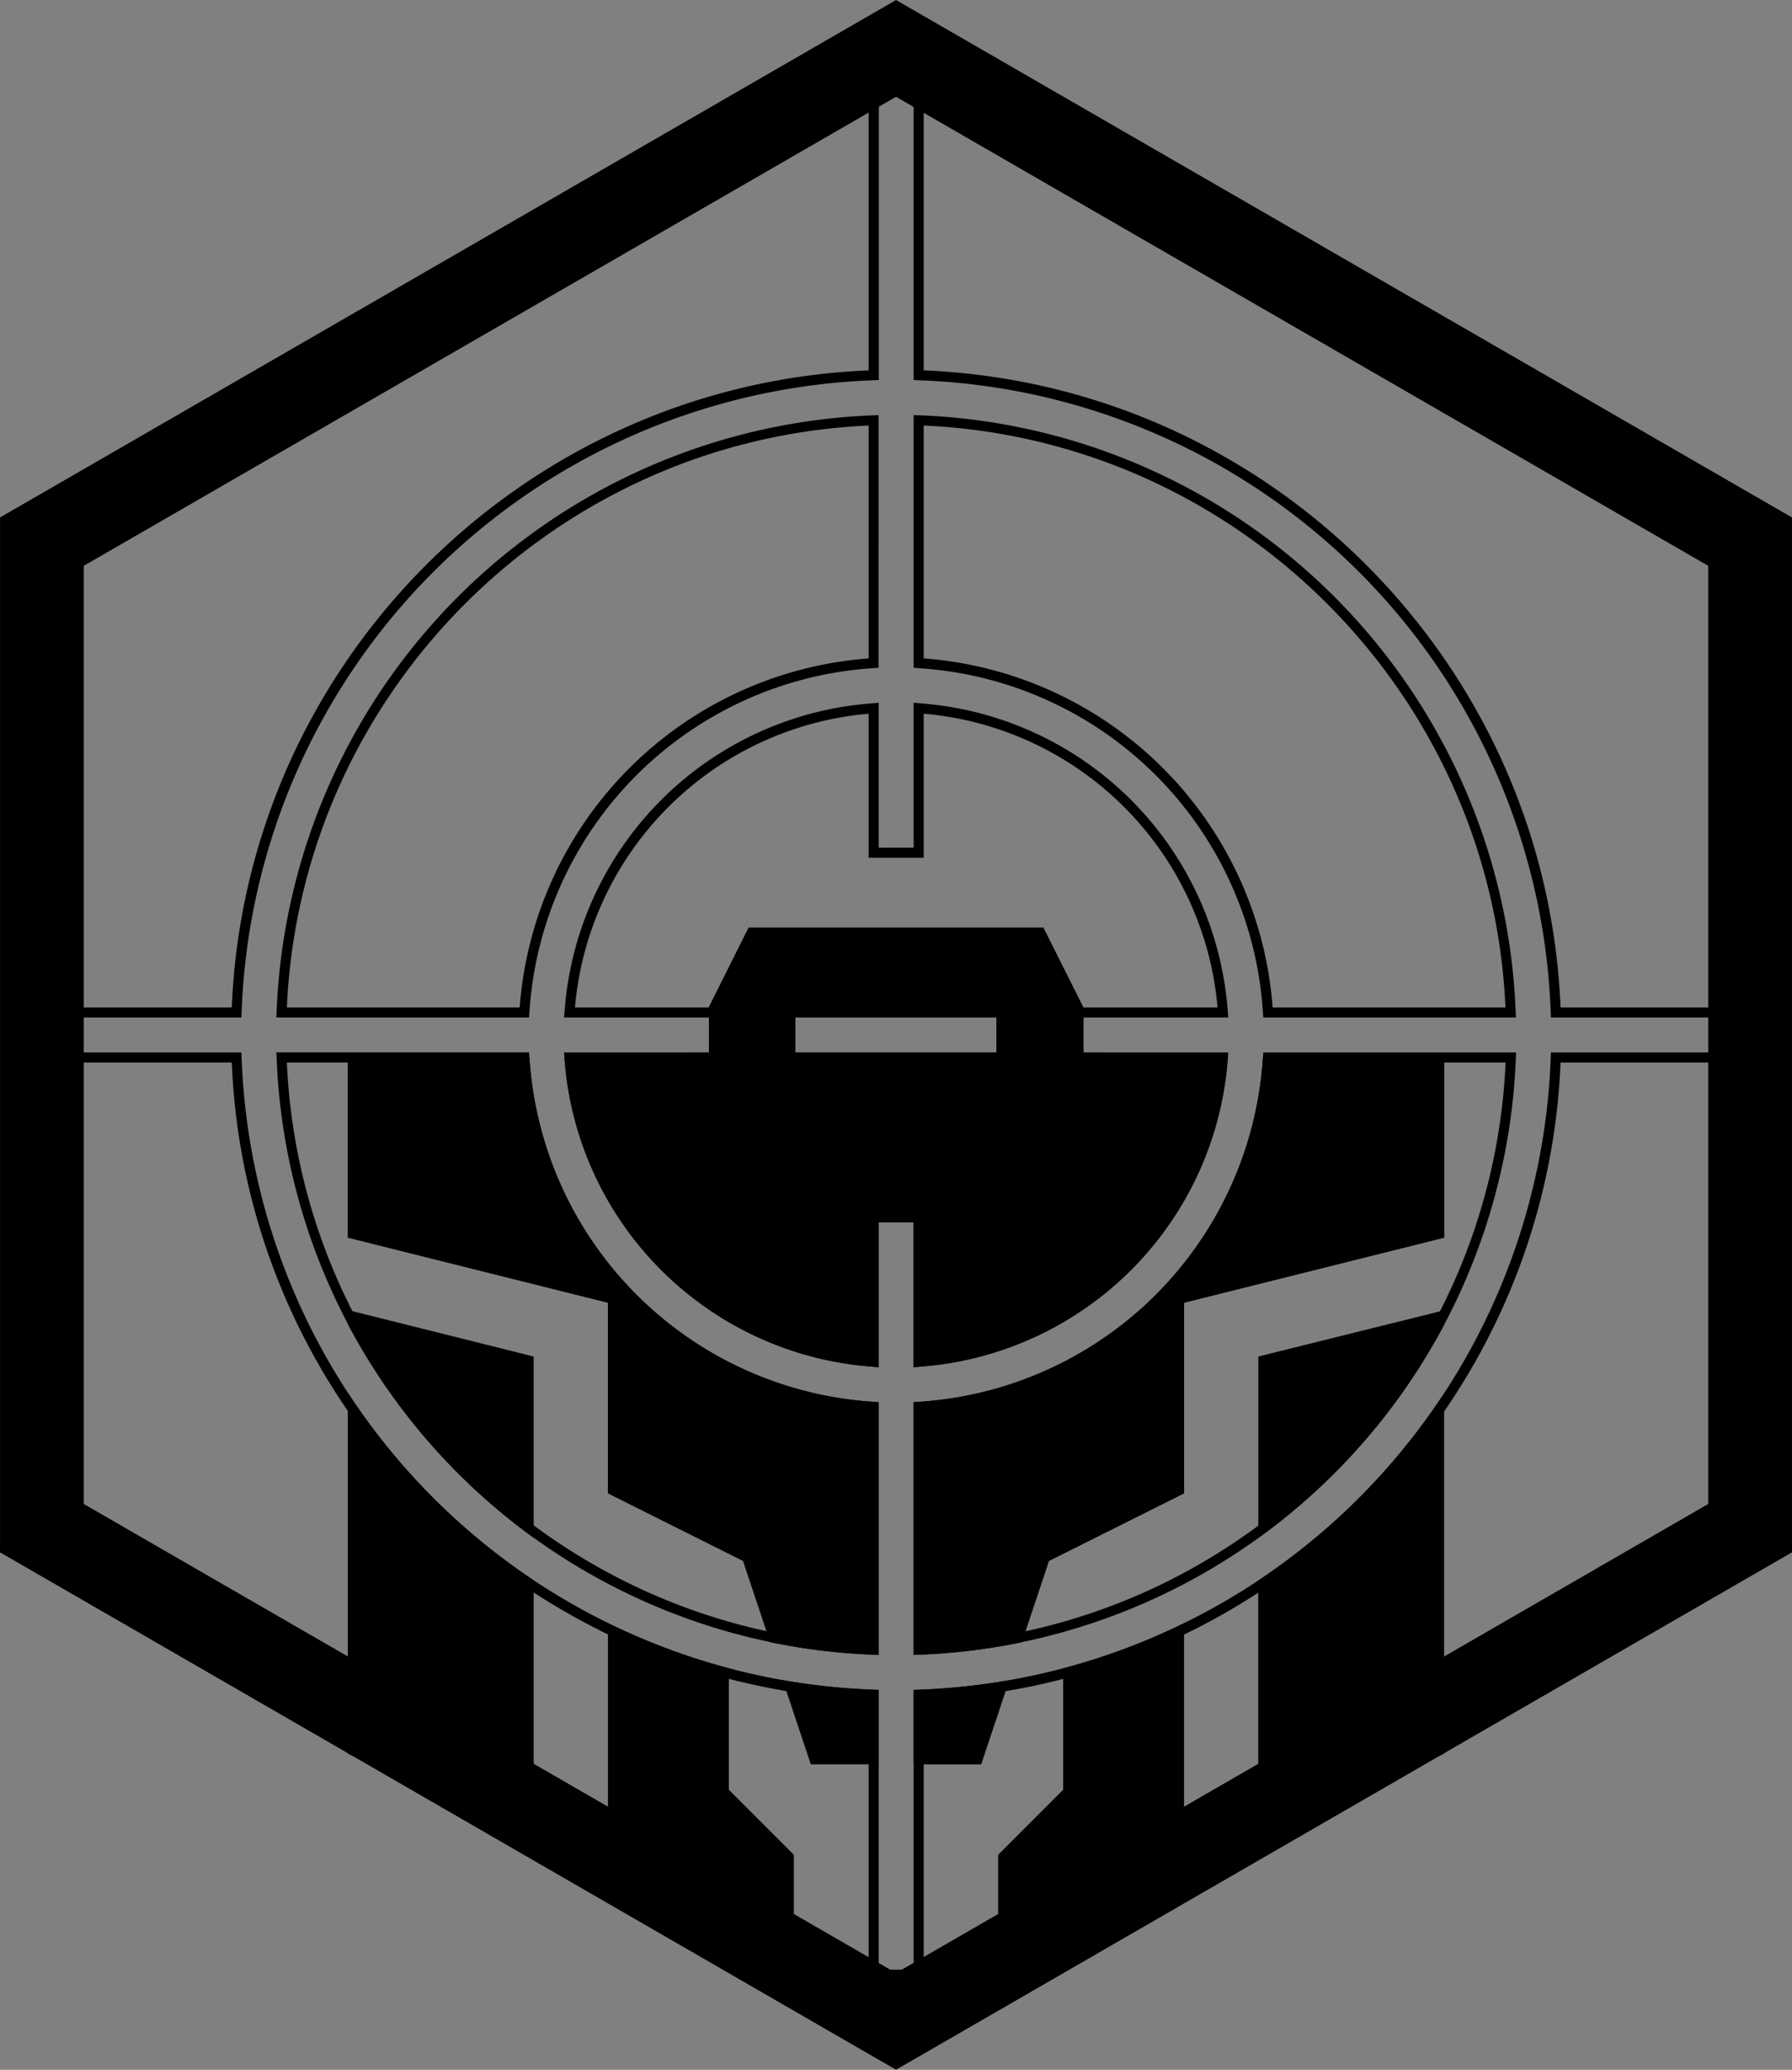 <svg xmlns="http://www.w3.org/2000/svg" viewBox="0 0 535.02 617.78"><rect x="0" y="0" width="535.02" height="617.78" fill="#808080" stroke="none"/><defs><style>.cls-1{stroke:#fff;stroke-miterlimit:10;stroke-width:2px;}</style></defs><g id="Crack_Shot" data-name="Crack Shot"><path class="cls-1" d="M32,322" transform="translate(-13.49 27.89)"/><path d="M269.33,373A93,93,0,0,1,189,292.75h42.62V269.3h-.88l8.4-16.8h83.64l8.4,16.8h-.78v23.45h42.62A93,93,0,0,1,292.77,373V330.41H269.33Zm-21.94-83.28H314.5V272.3H247.39Z" transform="translate(-13.49 27.89)"/><path d="M320.66,256l6.28,12.56v27.69H369A89.48,89.48,0,0,1,296.27,369V326.91H265.83V369a89.45,89.45,0,0,1-72.72-72.72h42V268.37L241.34,256h79.32m-76.77,37.25H318V268.8H243.89v24.45M325,249H237l-11.9,23.8h3v16.45h-43a96.41,96.41,0,0,0,87.68,87.67v-43h16.44v43A96.41,96.41,0,0,0,377,289.25h-43V272.8h2.95L325,249Zm-74.09,37.25V275.8H311v10.45H250.89Z" transform="translate(-13.49 27.89)"/><path d="M269.33,459.23A178.69,178.69,0,0,1,245,456l-6.82-20.44L198.5,415.66V362.72l.42.43a116.16,116.16,0,0,0,70.41,33.48ZM120.83,338.78v-46h44.61a116,116,0,0,0,27.62,64.09Z" transform="translate(-13.49 27.89)"/><path d="M162.32,296.25A119.33,119.33,0,0,0,184,351l-59.63-14.9v-39.8h38M202,370.83a119.63,119.63,0,0,0,63.83,28.92v55.71a175.28,175.28,0,0,1-18.13-2.54L242,435.78l-.92-2.75-2.59-1.29L202,413.49V370.83m-33.35-81.58H117.33v52.26L195,360.93v56.89L235.35,438l7,21a181,181,0,0,0,30.49,4V393.42A112.88,112.88,0,0,1,168.65,289.25Z" transform="translate(-13.49 27.89)"/><path d="M258.1,495.17l-4.67-14c5.28.72,10.6,1.24,15.9,1.55v12.45Z" transform="translate(-13.49 27.89)"/><path d="M258.5,485.32c2.44.27,4.89.49,7.33.67v5.68h-5.21l-2.12-6.35m-10.2-8.47,7.28,21.82h17.25V479.39a199.79,199.79,0,0,1-24.53-2.54Z" transform="translate(-13.49 27.89)"/><path d="M292.77,396.63a116.14,116.14,0,0,0,70.4-33.48l.33-.33v52.84l-39.71,19.86L317,456a178.43,178.43,0,0,1-24.19,3.25Zm76.29-39.82a116,116,0,0,0,27.6-64.06h44.51v46Z" transform="translate(-13.49 27.89)"/><path d="M437.67,296.25v39.8l-59.51,14.87a119.5,119.5,0,0,0,21.62-54.67h37.89M360,370.92v42.57l-36.48,18.25L320.93,433l-.92,2.75L314.29,453a178.67,178.67,0,0,1-18,2.51V399.75A119.57,119.57,0,0,0,360,370.92m84.67-81.67H393.45A112.88,112.88,0,0,1,289.27,393.42v69.51A180.83,180.83,0,0,0,319.65,459l7-21L367,417.82V360.93l77.67-19.42V289.25Z" transform="translate(-13.49 27.89)"/><path d="M292.77,495.17V482.72c5.27-.31,10.55-.82,15.8-1.54l-4.67,14Z" transform="translate(-13.49 27.89)"/><path d="M303.49,485.33l-2.11,6.34h-5.11V486c2.41-.17,4.82-.4,7.22-.66m10.2-8.47a198.2,198.2,0,0,1-24.42,2.53v19.28h17.15l7.27-21.81Z" transform="translate(-13.49 27.89)"/><path d="M286.27,1V85.54l2.88.12A195.8,195.8,0,0,1,476.42,272.92l.11,2.88H530v10.45H476.53l-.11,2.87A195.8,195.8,0,0,1,289.15,476.39l-2.88.12V560H275.83V476.51l-2.88-.12A195.8,195.8,0,0,1,85.68,289.12l-.12-2.87H34V275.8H85.56l.12-2.88A195.8,195.8,0,0,1,273,85.66l2.88-.12V1h10.44M390.66,275.8h75.43l-.14-3.13A185.32,185.32,0,0,0,289.41,96.12L286.27,96v75.44l2.78.2A109.88,109.88,0,0,1,390.46,273l.2,2.78M96,275.8h75.44l.2-2.78A109.89,109.89,0,0,1,273,171.62l2.79-.2V96l-3.14.14A185.34,185.34,0,0,0,96.14,272.67L96,275.8m190.27-50.67H275.83V181.86l-3.26.28a99.4,99.4,0,0,0-90.41,90.41l-.27,3.25h43.27v10.45H181.89l.27,3.25a99.4,99.4,0,0,0,90.41,90.41l3.26.28V336.91h10.44v43.28l3.26-.28a99.43,99.43,0,0,0,90.41-90.41l.27-3.25H336.94V275.8h43.27l-.27-3.25a99.43,99.43,0,0,0-90.41-90.41l-3.26-.28v43.27m0,240.94,3.14-.14A185.34,185.34,0,0,0,466,289.38l.14-3.13H390.66l-.2,2.78a109.88,109.88,0,0,1-101.41,101.4l-2.78.2v75.44m-10.44,0V390.63l-2.79-.2A109.89,109.89,0,0,1,171.64,289l-.2-2.78H96l.14,3.13A185.36,185.36,0,0,0,272.69,465.93l3.14.14M289.27-2H272.83V82.66C169.88,86.88,86.9,169.85,82.69,272.8H31v16.45H82.69c4.21,103,87.19,185.92,190.14,190.14V563h16.44V479.39c103-4.22,185.93-87.19,190.14-190.14H533V272.8H479.41c-4.21-103-87.19-185.92-190.14-190.14V-2ZM393.45,272.8A112.88,112.88,0,0,0,289.27,168.63V99.12c93.88,4.19,169.49,79.8,173.69,173.68Zm-294.31,0c4.19-93.88,79.8-169.49,173.69-173.68v69.51A112.88,112.88,0,0,0,168.65,272.8Zm173.69-44.67h16.44v-43A96.4,96.4,0,0,1,377,272.8h-43v16.45h43a96.41,96.41,0,0,1-87.68,87.67v-43H272.83v43a96.41,96.41,0,0,1-87.68-87.67h43V272.8h-43a96.4,96.4,0,0,1,87.68-87.67v43Zm16.44,234.8V393.42A112.88,112.88,0,0,0,393.45,289.25H463c-4.2,93.88-79.81,169.49-173.69,173.68Zm-16.44,0c-93.89-4.19-169.5-79.8-173.69-173.68h69.51A112.88,112.88,0,0,0,272.83,393.42v69.51Z" transform="translate(-13.49 27.89)"/><path class="cls-1" d="M32,322" transform="translate(-13.49 27.89)"/><path d="M272.33,462.41a182.28,182.28,0,0,1-26.21-3.18l-7.91-23.71L198.5,415.66V358.39q1.25,1.33,2.55,2.64a113.06,113.06,0,0,0,71.28,32.85ZM120.83,338.78V291.33h47.49a113.05,113.05,0,0,0,29.93,66.81Z" transform="translate(-13.49 27.89)"/><path d="M165.17,294.83a116.43,116.43,0,0,0,23.39,57.27l-64.23-16.05V294.83h40.84m36.83,72a116.59,116.59,0,0,0,66.83,30.29V458.7a180.16,180.16,0,0,1-20-2.52l-6.8-20.4-.92-2.75-2.59-1.29L202,413.49v-46.7m-30.44-79H117.33v53.68L195,360.93v56.89L235.35,438l8.09,24.26a183.75,183.75,0,0,0,29.25,3.67l3.14.14V390.63l-2.79-.2A109.89,109.89,0,0,1,171.64,289l-.08-1.2Z" transform="translate(-13.49 27.89)"/><path d="M272.33,376.38a95.93,95.93,0,0,1-86.47-85.05h33.9l.8-1.58h8.1V273.54l10.52-21h83.64l10.62,21.24v16h8l.79,1.58h34a95.93,95.93,0,0,1-86.47,85.05v-43H272.33Zm-24.94-86.63H314.5V272.3H247.39Z" transform="translate(-13.49 27.89)"/><path d="M320.66,256l9.28,18.56v18.69h9.34l.8,1.58h32.18a92.46,92.46,0,0,1-79,77.63V329.91H268.83v42.55a92.43,92.43,0,0,1-79-77.63h32.09l.79-1.58h9.44V274.37L241.34,256h79.32m-76.77,37.25H318V268.8H243.89v24.45M325,249H237l-13.4,26.8h1.55v10.45h-6.77l-.79,1.58H182l.14,1.67a99.4,99.4,0,0,0,90.41,90.41l3.26.28V336.91h10.44v43.28l3.26-.28a99.43,99.43,0,0,0,90.41-90.41l.14-1.67H344.4l-.79-1.58h-6.67V275.8h1.45L325,249Zm-74.09,37.25V275.8H311v10.45H250.89Z" transform="translate(-13.49 27.89)"/><path d="M289.77,495.17v-15.3A199.28,199.28,0,0,0,309.63,478l-5.73,17.18Z" transform="translate(-13.49 27.89)"/><path d="M304.54,482.19l-3.16,9.48h-8.11v-8.48q5.63-.35,11.27-1m10.23-8.56a196.57,196.57,0,0,1-25.62,2.76l-2.88.12v22.16h20.15l8.35-25Z" transform="translate(-13.49 27.89)"/><path d="M289.77,393.88A113.06,113.06,0,0,0,361.05,361c.83-.83,1.65-1.68,2.45-2.53v57.16l-39.71,19.86-7.91,23.73a182.47,182.47,0,0,1-26.11,3.16Zm74.1-35.78a113.07,113.07,0,0,0,29.91-66.77h47.39v47.45Z" transform="translate(-13.49 27.89)"/><path d="M437.67,294.83v41.22l-64.11,16a116.48,116.48,0,0,0,23.37-57.24h40.74M360,366.88v46.61l-36.48,18.25L320.93,433l-.92,2.75L313.2,456.2a180.55,180.55,0,0,1-19.93,2.5V397.08A116.57,116.57,0,0,0,360,366.88m84.67-79.05H390.54l-.08,1.2a109.88,109.88,0,0,1-101.41,101.4l-2.78.2v75.44l3.14-.14a183.66,183.66,0,0,0,29.14-3.65l8.1-24.28L367,417.82V360.93l77.67-19.42V287.83Z" transform="translate(-13.49 27.89)"/><path d="M258.1,495.17,252.37,478a198.33,198.33,0,0,0,20,1.89v15.3Z" transform="translate(-13.49 27.89)"/><path d="M257.46,482.18q5.69.66,11.37,1v8.48h-8.21l-3.16-9.49m-10.24-8.57,8.36,25.06h20.25V476.51l-2.88-.12a196.54,196.54,0,0,1-25.73-2.78Z" transform="translate(-13.49 27.89)"/><path d="M392.67,379.77l47.87-12a182.34,182.34,0,0,1-31.15,41.57,185.14,185.14,0,0,1-16.72,14.8Z" transform="translate(-13.49 27.89)"/><path d="M433.39,373.2a179.33,179.33,0,0,1-26.47,33.69q-5.16,5.16-10.75,9.91V382.5l37.22-9.3m11.28-10L389.17,377v54.14a186.66,186.66,0,0,0,55.5-63.68v-4.34Z" transform="translate(-13.49 27.89)"/><path d="M392.67,445.73a200.9,200.9,0,0,0,48.5-46.61v94.21l-48.5,24.25Z" transform="translate(-13.49 27.89)"/><path d="M437.67,409.3v81.86l-41.5,20.75V447.58a205.86,205.86,0,0,0,28-23.41q7.08-7.1,13.47-14.87m7-21.32a197,197,0,0,1-55.5,55.89v79.37l55.5-27.75V388Z" transform="translate(-13.49 27.89)"/><path d="M169.33,424.09a184.51,184.51,0,0,1-16.63-14.72,182.2,182.2,0,0,1-31.12-41.54l47.75,11.94Z" transform="translate(-13.49 27.89)"/><path d="M128.72,373.22l37.11,9.28v34.22c-3.68-3.13-7.24-6.42-10.65-9.83a179.23,179.23,0,0,1-26.46-33.67m-11.39-10.06v4.16a186.77,186.77,0,0,0,55.5,63.79V377l-55.5-13.88Z" transform="translate(-13.49 27.89)"/><path d="M120.83,493.33V399a201.24,201.24,0,0,0,48.5,46.68v71.91Z" transform="translate(-13.49 27.89)"/><path d="M124.33,409.18c4.27,5.22,8.81,10.22,13.57,15a205.83,205.83,0,0,0,27.93,23.34v64.4l-41.5-20.75v-82m-7-21.35V495.49l55.5,27.75V443.81a197.19,197.19,0,0,1-55.5-56Z" transform="translate(-13.49 27.89)"/><path d="M198.5,527.39V462.11a198.15,198.15,0,0,0,29.09,10.64v35L247,527.17v28.22Z" transform="translate(-13.49 27.89)"/><path d="M202,467.48a201.66,201.66,0,0,0,22.09,7.91V509.2l2,2.05,17.36,17.37v20.71l-41.5-24V467.48M195,457v72.41l55.5,32.05V525.72L231.09,506.3V470.07a194.46,194.46,0,0,1-34.82-12.87L195,457Z" transform="translate(-13.49 27.89)"/><path d="M315,527.17l19.42-19.42v-35a198.68,198.68,0,0,0,29.08-10.62v65.23l-48.5,28Z" transform="translate(-13.49 27.89)"/><path d="M360,467.53v57.84l-41.5,24V528.62l17.36-17.37,2.05-2.05V475.42A202.89,202.89,0,0,0,360,467.53m7-10.9a194.08,194.08,0,0,1-36.09,13.47v36.2L311.5,525.72v35.74L367,529.41V456.63Z" transform="translate(-13.49 27.89)"/></g><g id="Layer_31" data-name="Layer 31"><path d="M281,1,523.51,141V421L281,561,38.49,421V141L281,1m0-28.87-12.5,7.21L26,119.34l-12.5,7.21v308.9L26,442.66l242.51,140,12.5,7.21,12.5-7.21L536,442.66l12.5-7.21V126.55L536,119.34,293.5-20.68,281-27.89Z" transform="translate(-13.49 27.89)"/></g></svg>